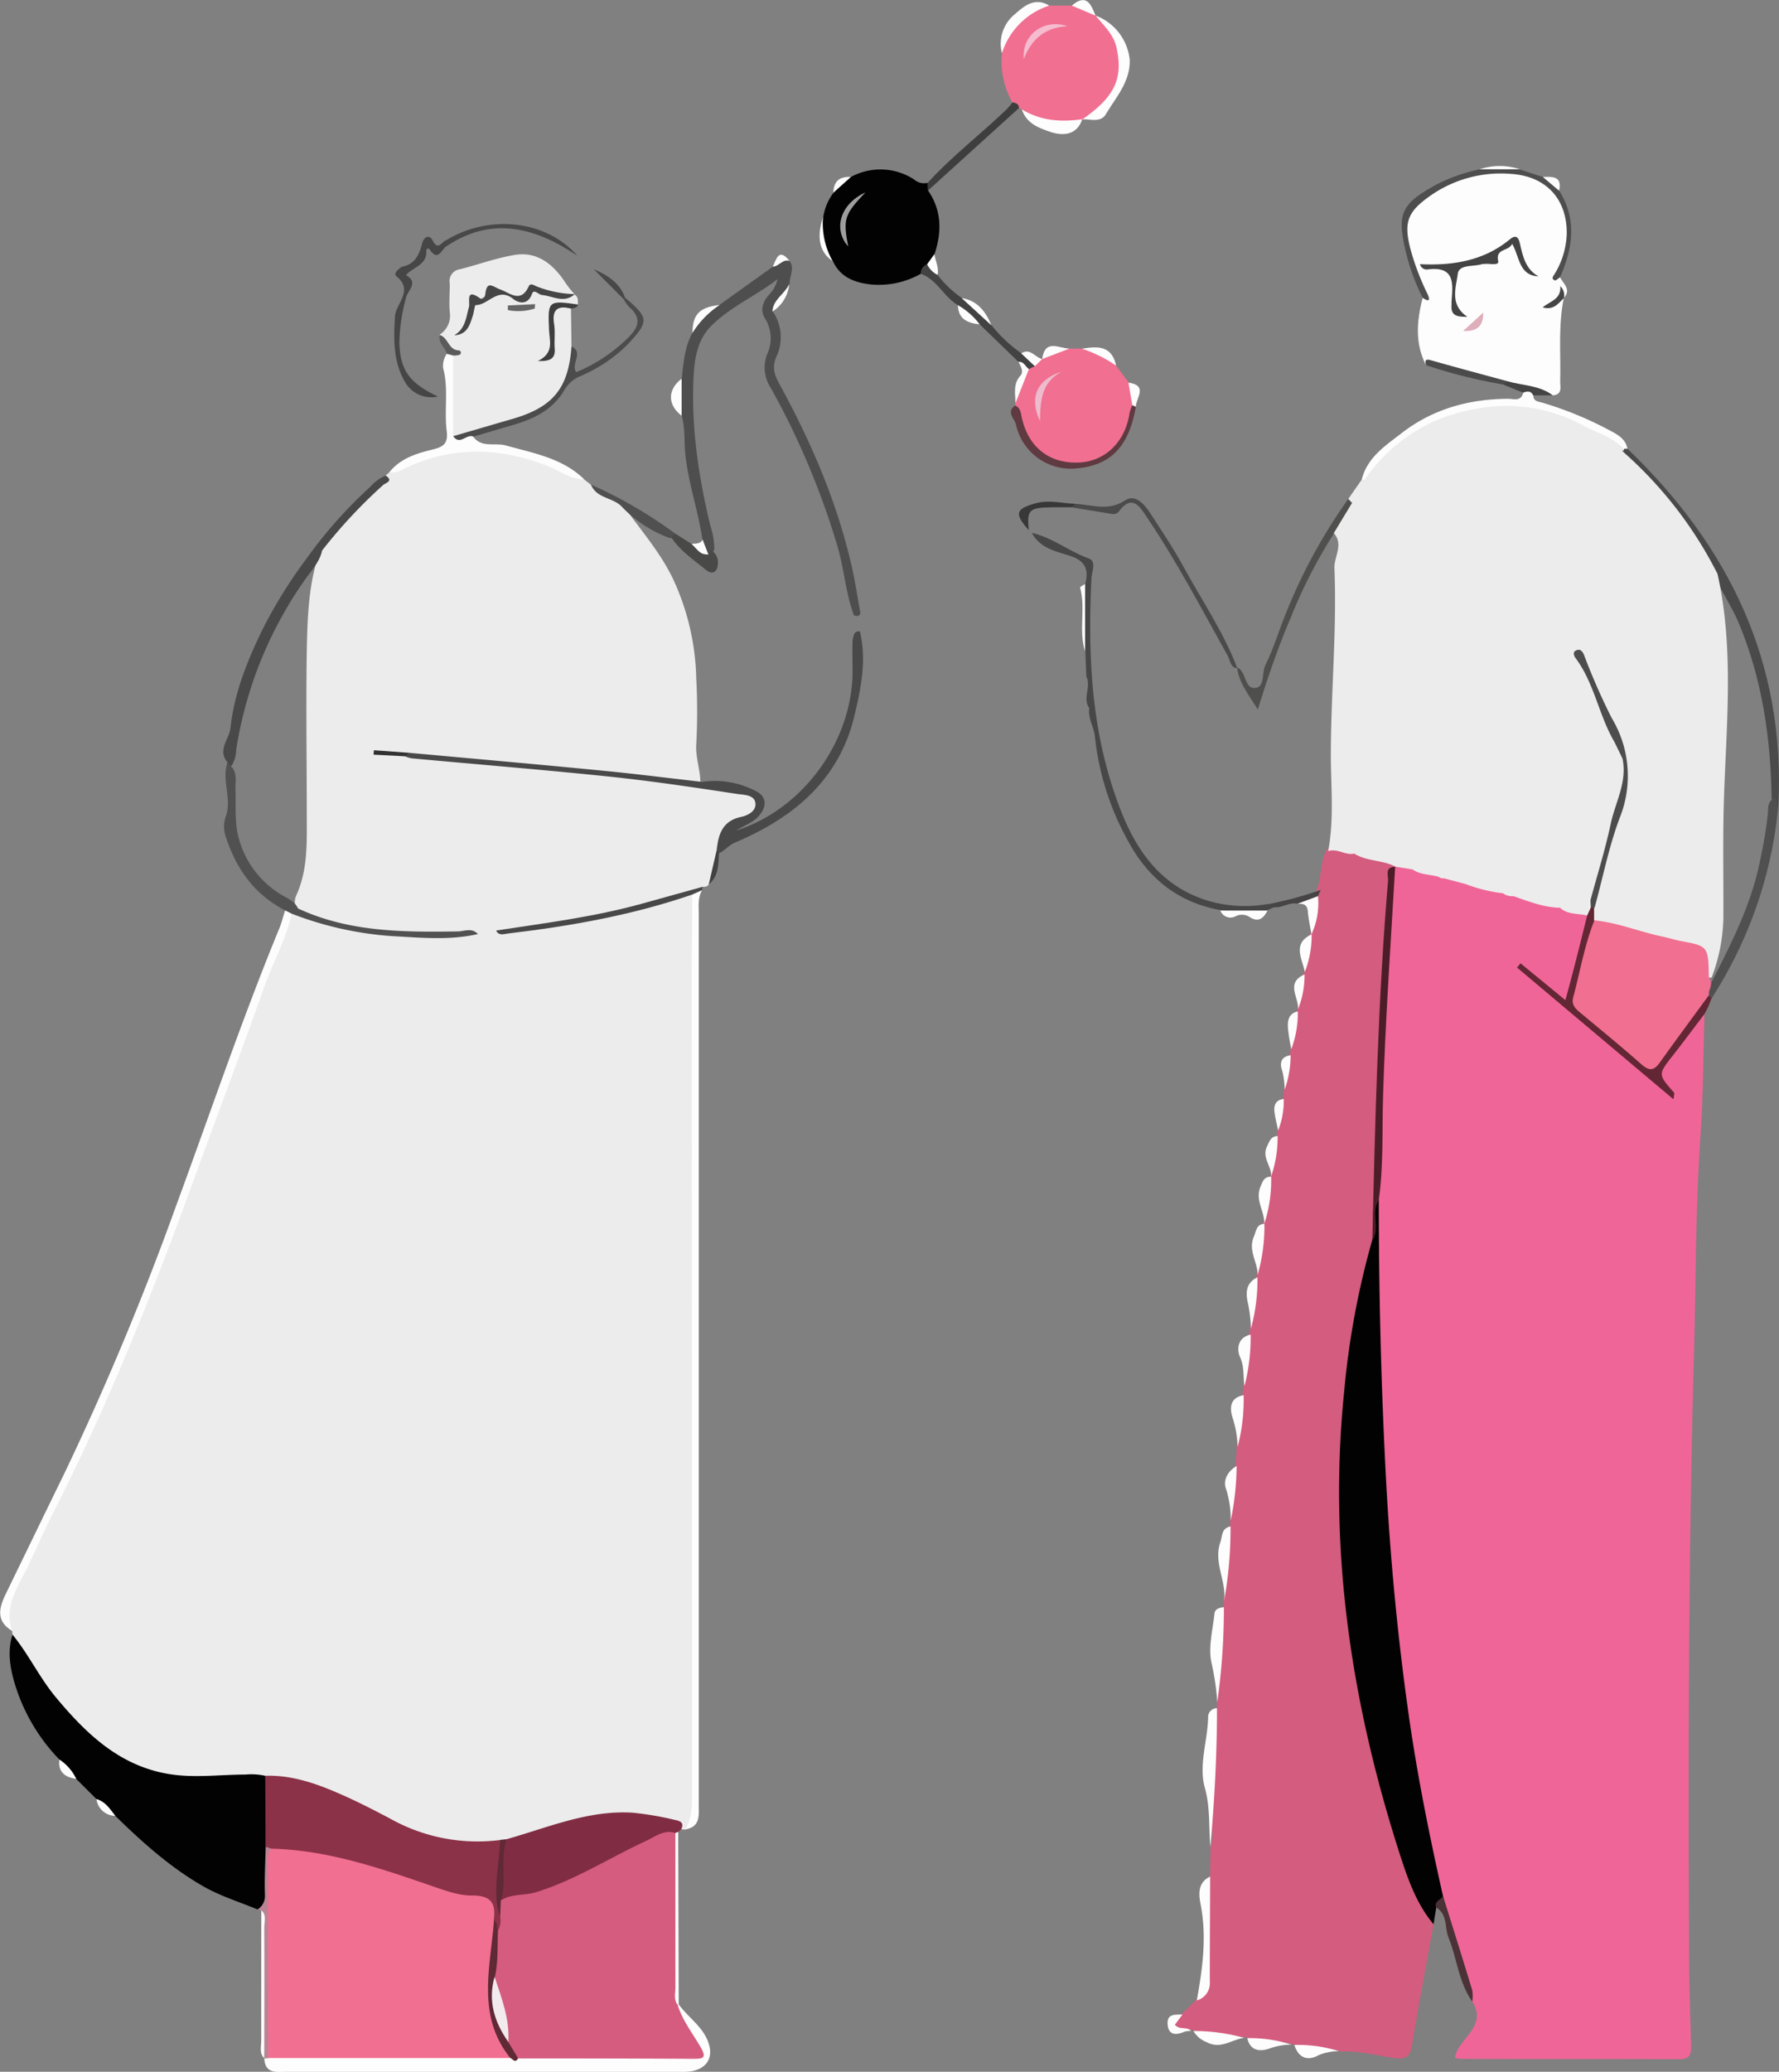 <svg id="Layer_1" data-name="Layer 1" xmlns="http://www.w3.org/2000/svg" viewBox="0 0 317.21 369.32"><rect x="0" y="0" width="317.21" height="369.32" fill="#808080" stroke="none"/><defs><style>.cls-1{fill:#ececec;}.cls-2{fill:#d45c7f;}.cls-3{fill:#fefdfd;}.cls-4{fill:#020202;}.cls-5{fill:#f16f91;}.cls-6{fill:#f16f90;}.cls-7{fill:#802d43;}.cls-8{fill:#4f4e4e;}.cls-9{fill:#494949;}.cls-10{fill:#464746;}.cls-11{fill:#632634;}.cls-12{fill:#515151;}.cls-13{fill:#4a4a4a;}.cls-14{fill:#4e4e4e;}.cls-15{fill:#4f4f4e;}.cls-16{fill:#464646;}.cls-17{fill:#4c4c4c;}.cls-18{fill:#4b4b4b;}.cls-19{fill:#5f3a41;}.cls-20{fill:#424242;}.cls-21{fill:#484848;}.cls-22{fill:#505050;}.cls-23{fill:#3f3e3e;}.cls-24{fill:#bb8396;}.cls-25{fill:#3e3e3e;}.cls-26{fill:#383838;}.cls-27{fill:#494948;}.cls-28{fill:#444;}.cls-29{fill:#464444;}.cls-30{fill:#5c5b5b;}.cls-31{fill:#f06597;}.cls-32{fill:#030202;}.cls-33{fill:#4b3236;}.cls-34{fill:#8b3248;}.cls-35{fill:#5f2935;}.cls-36{fill:#323232;}.cls-37{fill:#4c1d28;}.cls-38{fill:#dfaebb;}.cls-39{fill:#454545;}.cls-40{fill:#676666;}.cls-41{fill:#9f9e9e;}.cls-42{fill:#f5bbce;}.cls-43{fill:#edbbcd;}.cls-44{fill:#d55c7f;}.cls-45{fill:#4d4d4d;}.cls-46{fill:#f2eaed;}</style></defs><title>center illustration</title><path class="cls-1" d="M2.24,291.4l-.1-.71c-1.58-2.3-1.42-4.54-.18-7C8.77,270,15.5,256.33,21.44,242.28c5.43-12.83,10.25-25.9,15-39,4.62-12.92,9.21-25.86,14.5-38.53.34-.81.48-1.77,1.44-2.17,4.1.31,7.77,2.34,11.84,2.84a85.59,85.59,0,0,0,20.48.52,7.1,7.1,0,0,1,4-.57c3.91.43,7.69-.59,11.49-1.11a125.6,125.6,0,0,0,20.58-4.77c1-.32,2.29-1.1,3.14.43.37,4.28.08,8.57.09,12.85q.09,74,.05,148c0,2,.12,4-1.81,5.39l-.73-.06c-6.33-2.92-12.83-2.63-19.33-.84-3.86,1.06-7.67,2.26-11.55,3.22a8,8,0,0,1-1.44.24c-8.19,1.39-15.45-1.23-22.49-5.07-6-3.31-12.27-6.15-19.36-6.28-4,0-8-.14-12,0a25.77,25.77,0,0,1-18-6.19A51.84,51.84,0,0,1,2.24,291.4Z"/><path class="cls-1" d="M88.46,165.88a8.43,8.43,0,0,0-3.25.63c-8-.12-16.17.61-24.09-1.4-2.92-.75-6.09-1.06-8.4-3.4a2.92,2.92,0,0,1,.09-2.06c2.08-4.52,1.9-9.33,1.89-14.13,0-9.79-.15-19.59,0-29.38.11-5.78.28-11.6,2.08-17.18.5-2.6,2.45-4.25,4.08-6.08,2.5-2.81,5.42-5.24,7.89-8.1l.64-.56c11.84-7,23.37-5.09,34.75,1.23l1.2.94c1.55,1.9,4.35,1.92,5.89,3.85,3,4.24,6.41,8.09,8.72,12.84a44.22,44.22,0,0,1,4.2,17.92,111,111,0,0,1,0,11.68c-.16,2.45.8,4.7.73,7.09-8.38-.88-16.75-2-25.14-2.77-8.7-.81-17.39-1.67-26.09-2.31a21,21,0,0,0-4.49-.3c1.11.16,2.38-.16,3.6.21,16.77,1.48,33.54,2.84,50.23,5.09,3.25.44,6.56.38,9.74,1.34,1.21.37,2.34.79,2.46,2.24a2.51,2.51,0,0,1-1.75,2.55,8.28,8.28,0,0,0-5.2,5.7c-.72,2-.66,4.29-1.88,6.16-.27.44-.71.42-1.14.42a79.67,79.67,0,0,1-14.78,4.47A113.43,113.43,0,0,1,88.46,165.88Z"/><path class="cls-2" d="M255.61,343c-1.31,7.25-2.66,14.49-3.88,21.75-.33,2-1.29,2.39-3.06,2.13-3.15-.44-6.25-1.31-9.47-1.17l-.22-.1-.23,0c-2.6-.78-5.5.7-7.95-1.11l-.25-.1-.27,0c-1.6-.67-3.26,0-4.88-.22a5.15,5.15,0,0,1-3-.93l-.26-.09-.27,0c-2.1-.47-4.24.36-6.35-.26a7.56,7.56,0,0,1-2.73-1l-.21-.08-.2.07a4.87,4.87,0,0,0-.83-.23c-.84-.19-2.12.7-2.43-.74-.26-1.21.92-1.5,1.73-2l2.55-2.51c2.19-2.16,1.59-5,1.74-7.63a54.88,54.88,0,0,0-.19-9.84,6.73,6.73,0,0,1,.82-4.61c0-1.76.06-3.51.08-5.26a5.57,5.57,0,0,0,.24-2.94c-.37-5.95-.15-11.89,0-17.83,0-1.4,0-2.81.92-4l0-1.08c.8-4.31-.56-8.65.23-13,.24-1.34-.11-2.8.95-3.94l0-1.05c.72-3.31-.31-6.66.24-10,.19-1.17.12-2.37.92-3.36l0-1.05c.53-1.84.1-3.66,0-5.5a8.57,8.57,0,0,1,1-4.23c.06-1.14.11-2.28.17-3.41.59-1.94,0-3.91.19-5.86.13-1.16,0-2.37.89-3.35,0-.54.07-1.09.11-1.63.61-1.93,0-3.89.17-5.83.11-1.16.09-2.38.93-3.34l.09-1.06c.64-1.91,0-3.88.24-5.81a6.85,6.85,0,0,1,.93-3.34.35.35,0,0,0,0-.45c.66-2.1-.38-4.26.24-6.39.28-.92.22-2,1-2.7h0c.67-1.88-.25-3.83.26-5.73.26-.93.17-1.94,1-2.66h0c.47-2.4-.58-5.05,1.17-7.24l.06-1c.52-1.84-.49-4,1-5.61l.15-1.66c.78-2-.6-4.32,1.07-6.14l.12-1.08c.7-2.19-.5-4.7,1.16-6.72a.34.34,0,0,0,.05-.43c.49-2-.42-4.33,1.15-6.17a.34.34,0,0,0,0-.44c.44-2.23-.46-4.71,1.22-6.72h0c.37-2.25.25-4.55.77-6.78A10.71,10.71,0,0,1,235,158c.67-2.2.43-4.64,1.68-6.71,1.62-.93,3.16-.1,4.73.2,2.38,1.27,5.44.68,7.53,2.76a2.21,2.21,0,0,1-.24,1c-1.49,5.65-.94,11.48-1.41,17.21-1,12.5-1.06,25-1.41,37.57-.1,3.56-.39,7.14-.51,10.71-1.42,6.33-2.93,12.64-3.86,19.07a166,166,0,0,0-1.09,41.78,255.05,255.05,0,0,0,7.47,40.9,99.88,99.88,0,0,0,6.36,16.8A16.46,16.46,0,0,1,255.61,343Z"/><path class="cls-3" d="M278.83,53.18c-1,4.9-.51,9.87-.64,14.8,0,1,.44,2.34-1.29,2.49-2.75-.64-5.52-1.2-8.2-2.11-3.95-.94-7.85-2.11-11.82-3a5.32,5.32,0,0,0-2.62-.28c-2-3.91-1.63-7.94-.58-12-.34-2.57-1.7-4.83-2.32-7.32-.17-.67-.48-1.28-.62-2-.85-4.33.52-7.52,4.45-9.72,5.66-3.15,11.45-5,17.92-2.77a9.74,9.74,0,0,1,6.58,8.65,16,16,0,0,1-1.15,7.31c-.28.67-1.06,1.32-.37,2.18.54,1.17,2.08,2.17.68,3.7-1.56-1.24-.71,1.84-1.74,1.12C277.79,54.39,277.7,52.65,278.83,53.18Z"/><path class="cls-4" d="M2.24,291.4c2.88,3.52,4.81,7.68,7.74,11.19,5.39,6.47,11.29,12.14,20,13.63,4.56.78,9.16.12,13.74.12a11.76,11.76,0,0,1,3.55.21c1.43,2.15.7,4.57.82,6.88a43.31,43.31,0,0,1,0,5.58c-.08,2.79,0,5.58-.06,8.37,0,1.47-.2,2.86-2.12,3-3.24-1.35-6.65-2.39-9.66-4.12-5.85-3.34-10.85-7.83-15.66-12.53a10.92,10.92,0,0,1-3.37-3l-3.6-3.59a7,7,0,0,1-3-3.45,33.17,33.17,0,0,1-8.06-13.8C1.81,297.31,1.28,294.26,2.24,291.4Z"/><path class="cls-1" d="M101.81,55l.09,6.73c1.42,4.08-1.94,9.83-6.49,12-4.19,2-8.91,2.5-13.21,4.24a1.38,1.38,0,0,1-1.61-.46c-.68-4.49-.33-9-.41-13.5-.06-.58,1.35-1.08,0-1.77-1-.52-1.2-1.72-1.8-2.58a4,4,0,0,0,1.82-4c-.15-1.68,0-3.39,0-5.08A2.14,2.14,0,0,1,82,48c3.25-.82,6.44-2,9.73-2.55,3.86-.66,6.67,1.45,8.77,4.47a16.88,16.88,0,0,0,2,2.57c-1.36.69-2.72.15-4.07,0-1.68-.23-3.43-1.7-5,.43-.29.4-1.21.28-1.71,0-2.5-1.49-4.63-.54-6.78.83a2.3,2.3,0,0,0-1,1.72,15,15,0,0,1-.65,2.29c-.13.36-.39.66-.53,1a4.28,4.28,0,0,0,1-2.46c-.1-2.81,3.41-2.25,4-4.41.06-.22,1.06.29,1.63.41,1.8.38,3.69,2,5.33-.42.4-.57,1.08,0,1.64.15,2,.4,4,1.31,6.09.49.73.42.59,1.13.59,1.8-.08,0-.16.14-.25.15C98,55,98,55,98.43,60.18c.08,1,.32,2,0,2.5.51-1.44-.29-3.3-.25-5.16C98.26,54.5,98.53,54.29,101.81,55Z"/><path class="cls-4" d="M151.72,31.55A11,11,0,0,1,163,32a2.68,2.68,0,0,0,2.41.59,1,1,0,0,1,.06,1.36c2.47,3.57,2.47,7.39,1.17,11.34-.51.57-.21,1.47-.84,2a7.8,7.8,0,0,1-1.59,1.5,15.23,15.23,0,0,1-8.94,1.92c-2.94-.35-5.46-1.29-6.78-4.21-2.17-2.25-2.25-4.95-1.7-7.79a9.57,9.57,0,0,1,1.85-4.37C149.06,32.77,150.31,32.08,151.72,31.55Z"/><path class="cls-5" d="M182.2,19.5a1,1,0,0,0-.51-.2,2,2,0,0,1-1.14-1,14.9,14.9,0,0,1-1.9-8.81c1-5.26,3.8-8.07,8.43-8.49h4a5.08,5.08,0,0,1,4.24,1.84l0,0c3.68,2.21,5.47,5.57,4.75,9.71s-2.39,7.77-7.12,8.78l0,0C189,23.12,185.41,22.44,182.2,19.5Z"/><path class="cls-6" d="M199,65.17l2.24,3c1.48,1,1.15,2.54,1,4-.57,4.88-2.66,8.59-7.58,10.36a10,10,0,0,1-13-7.34c-.18-1-.53-1.91-.67-2.89a1.16,1.16,0,0,0,.08-.42,19.4,19.4,0,0,1,1.9-6,5.41,5.41,0,0,1,1.11-1.18c.45-.56,1.18-.49,1.76-.75h0c1.14-1.9,3.19-1.35,4.86-1.81h2.2C195.3,62.4,197.57,62.91,199,65.17Z"/><path class="cls-7" d="M90.32,327.86c7.41-2.08,14.58-5.23,22.55-4.72a55.94,55.94,0,0,1,7.62,1.32c.94.19,1.48.55,1,1.59l-.54.51a1.21,1.21,0,0,1-.67.59c-3.91.93-7.34,3-10.85,4.8-5.19,2.74-10.37,5.51-16.19,6.63-1.42.28-3,1.21-4.39-.36.08-2.33.19-4.67.16-7C89,329.92,89.09,328.67,90.32,327.86Z"/><path class="cls-3" d="M122.2,326.11c1.26-2.05,1.21-4.31,1.21-6.61q0-72.58-.07-145.18c0-4.95.14-9.9.07-14.85.33-.85.84-1.31,1.78-.79-.81,1.38-.59,2.9-.59,4.39V321.72C124.6,323.63,124.89,325.68,122.2,326.11Z"/><path class="cls-3" d="M121,357.28c1.72,2.39,4.44,4.07,5.37,7,.84,2.61-.41,4.45-3.06,4.95a11.18,11.18,0,0,1-2.09.1q-35,0-70.09,0c-1.71,0-3.84.44-4-2.34a2.15,2.15,0,0,1,1-.67A3.87,3.87,0,0,1,49.3,366c13.62-.08,27.25-.25,40.86.08a5,5,0,0,0,2.47.19c9-.56,17.93-.14,26.9-.25,5-.06,5,0,2.48-4.5-.68-1.19-1.56-2.34-1.28-3.87Z"/><path class="cls-3" d="M52,162.9c-1,4.58-3.35,8.69-4.9,13.08-4.21,11.91-8.71,23.71-13,35.58-7.18,19.74-15,39.21-24.56,58-2,3.9-3.64,8-5.69,11.85-1.59,3-2.87,5.9-1.68,9.32-3-1.8-2.32-4.19-1.09-6.7,3.45-7.08,6.87-14.17,10.33-21.24a512.33,512.33,0,0,0,20-47.87c6.08-16.51,11.71-33.18,18.41-49.46.41-1,.66-2.07,1-3.12C51.43,162,51.76,162.36,52,162.9Z"/><path class="cls-8" d="M125.25,96.22c-.74-5.16-2.53-10.1-3.06-15.33-.22-2.25,0-4.57-.64-6.78a6.57,6.57,0,0,1,0-6.6c.35-2.8.5-5.65,1.93-8.2.45-2.8,2.51-4,4.87-5l9.46-6.78c.85-.77,1.54-2,3-1,.94,1.37-.07,2.72,0,4.08-.54,1.94-2.18,3.19-3,4.93a8.16,8.16,0,0,1,.65,8c-.84,1.88-.4,3.25.53,4.94,5.68,10.37,10.33,21.16,12.94,32.75.6,2.68,1,5.4,1.49,8.1-.25.6-.7.53-1.17.36-1.44-3.93-1.72-8.14-2.88-12.16a139.51,139.51,0,0,0-11.93-28.37,6.6,6.6,0,0,1-.66-6,6.64,6.64,0,0,0-.33-6.32c-.94-1.48-.52-2.84.51-4.13a5.92,5.92,0,0,0,1.68-2.94c-3.87,3-8.47,4.92-11.91,8.42-2.38,2.43-2.92,5.78-3.07,9.17-.42,9,.93,17.71,3,26.38a13.34,13.34,0,0,1,.71,4.11,1.41,1.41,0,0,1-.89,1C124.64,98.57,125.68,97.08,125.25,96.22Z"/><path class="cls-9" d="M127.79,151.54c.3-2.8,1-5.19,4.33-5.91,1.14-.24,2.77-1,2.57-2.49s-2.08-1.43-3.19-1.6c-7.56-1.15-15.14-2.29-22.75-3.09-11.78-1.23-23.59-2.18-35.39-3.27a5.21,5.21,0,0,1-1.12-.36c.09-.39.48-.43.74-.62,11.48,1.05,23,2.06,34.44,3.18,5.93.57,11.85,1.33,17.77,2a15.73,15.73,0,0,1,9.5,1.6c2,.92,2.14,2.73.64,4.44-1,1.19-2.56,1.69-4.08,2.64,11.75-3.72,20.5-15.58,20.77-27.91,0-2-.05-4,0-6,.21-.72.12-1.69,1.31-1.61,1.21,5.08.22,10-.95,14.94-2.75,11.63-10.91,18.29-21.32,22.72-1.16.5-1.84,1.45-2.9,1.93A.71.71,0,0,1,127.79,151.54Z"/><path class="cls-10" d="M184,95c3.68.84,6.64,3.3,10.16,4.56,1.39.51.51,2.36.45,3.59-.68,14,0,27.75,5.09,40.95,2.91,7.59,7.35,13.93,15.7,16.47a23.5,23.5,0,0,0,10.64.59c.35.32.93.08,1.23.53l-1.25.55c-2.79,1.14-5.6.49-8.4,0-7.53-1.35-12.9-5.67-16.46-12.29a48.73,48.73,0,0,1-5.93-18.66c-.15-1.67-1.29-3.24-1-5.06-1.27-1.77.4-3.82-.53-5.63l-.18-4.59a79.85,79.85,0,0,1,0-12c.64-2.4,0-4-2.55-4.86S185.46,97.81,184,95Z"/><path class="cls-3" d="M80.79,63.37l0,14.38c1.17.92,2.41-1,3.58.08,1.52,2.11,3.94,1,5.9,1.6,4.93,1.38,10,2.23,13.88,6-2.41.06-4.27-1.48-6.35-2.3-8.72-3.45-17.31-3.67-25.85.48a3.77,3.77,0,0,1-2.55.59c2-2.49,4.82-3.36,7.7-4.06,1.89-.46,2.84-1,2.55-3.32-.47-3.71.36-7.51-.64-11.22a3.86,3.86,0,0,1,.66-2.54A.88.88,0,0,1,80.79,63.37Z"/><path class="cls-3" d="M242.8,85.51c1-4,4.24-6.07,7.15-8.32,5.54-4.29,12-6.07,18.95-6.1,1,0,2.32.54,2.7-1.09.79-.57,1.53-.91,1.81.48,0,1.08.84,1.08,1.63,1.31a63.77,63.77,0,0,1,12,4.94c1.41.75,2.82,1.5,3.15,3.28a.84.84,0,0,1-.83.25c-3.51-1.69-6.92-3.58-10.57-5a29.43,29.43,0,0,0-32.92,8.39,6.88,6.88,0,0,1-2.21,2A.83.83,0,0,1,242.8,85.51Z"/><path class="cls-11" d="M304.54,179.6l-.62,1.15c-1.26,3.22-3.48,5.81-5.65,8.42-1.22,1.47-1.89,2.79-.21,4.38.55.53,1.25,1.4.58,2.09-.86.89-1.62-.11-2.26-.62-7.25-5.81-14.28-11.87-21.39-17.83a25.68,25.68,0,0,1-4-3.55c-.37-.46-.84-1-.46-1.6.5-.76,1.25-.38,1.89-.12a8.49,8.49,0,0,1,2.36,1.81,16.15,16.15,0,0,0,4,3c1.58-4.64,2.38-9.27,3.82-13.71a2.81,2.81,0,0,1,1-1.43.85.85,0,0,1,.83.23,2.79,2.79,0,0,1,.28,2.17c-1.06,3.94-1.86,7.95-3.11,11.84a4.08,4.08,0,0,0,1.48,5c3.17,2.41,6.21,5,9.15,7.68,1.54,1.4,2.6,1.35,3.86-.37,2-2.73,4.11-5.38,5.94-8.23.69-1.07,1.27-2.3,2.63-2.75.46.09.89.2.52.82Z"/><path class="cls-9" d="M68.79,84.78c1.46,1-.09,1.32-.46,1.67A91.21,91.21,0,0,0,57.44,98.13c-.43,2-1.85,3.5-3,5.12a71.74,71.74,0,0,0-12.33,30.42,5.29,5.29,0,0,1-.82,2.83c-.55.16-.92.1-.74-.62-1.84-2.19.34-4.13.55-6.14.67-6.28,3.08-12.16,5.83-17.77a85.83,85.83,0,0,1,7.67-12.32A81.36,81.36,0,0,1,66,86.8,7.37,7.37,0,0,1,68.79,84.78Z"/><path class="cls-12" d="M40.58,135.88l.51.62c1.32,1.18.84,2.77.9,4.2.12,3.16-.26,6.36.8,9.45a16.79,16.79,0,0,0,7.42,9.37c1.09.65,2.35,1.13,2.92,2.42,9.06,4.22,18.73,4.24,28.42,4.1,1.22,0,2.58-.73,3.66.47-5.1,1.16-10.23.63-15.36.36a61,61,0,0,1-17.85-4l-1.2-.6c-5.43-2.83-8.68-7.35-10.54-13.11a5.5,5.5,0,0,1-.07-3.42C41.49,142.45,39.42,139.11,40.58,135.88Z"/><path class="cls-13" d="M289.59,80l.61,0c18.09,17.37,28.21,38.11,26.89,63.67-.9,0-1-.71-1.19-1.34-.17-10.8-1.69-21.33-5.92-31.39-1.16-2.76-2.9-5.2-4.05-8-3.83-7.9-9.33-14.56-15.5-20.71C289.3,81.17,289.3,81.17,289.59,80Z"/><path class="cls-14" d="M278.17,49.43c-.33.2-.74.64-.95.55-.71-.29-.24-.78,0-1.17a14.64,14.64,0,0,0,2.14-7.05c.11-6.22-3.63-10.36-9.94-10.76A21.89,21.89,0,0,0,255,34.92c-4,2.82-4.73,4.67-3.53,9.38a44.92,44.92,0,0,0,3.05,8.07c.55,1.17.31,1.52-.85.71a37.6,37.6,0,0,1-3.52-10.72c-.89-5.09.93-6.68,6.13-9.54a30.23,30.23,0,0,1,7.52-2.62,31.26,31.26,0,0,1,7.17,0l4.16,1.36c1.25.48,2.67.76,2.9,2.45C281.21,39.1,280.46,44.26,278.17,49.43Z"/><path class="cls-15" d="M237.88,95.05a89.15,89.15,0,0,0-7.74,15.09c-2.19,5.1-4,10.35-5.86,16.34-1.7-2.73-3.32-4.72-3.7-7.41a.94.94,0,0,1,.29.06c1.39.91,1.07,3.83,3.09,3.48,1.59-.28,1-2.7,1.69-4.1,1.5-3,2.45-6.34,3.76-9.48a96.82,96.82,0,0,1,11-20.09c.54,0,.78.29.89.76A9.28,9.28,0,0,1,237.88,95.05Z"/><path class="cls-16" d="M79.72,43.83c-1,.48-1.53,3-3.11.63a.33.33,0,0,0-.6.21c.19,2.62-2.42,2.92-3.61,4.38,2.32,1.29.31,2.72,0,4A33.25,33.25,0,0,0,71.21,61c.12,4.94,1.73,7.27,6.89,9.69a5.41,5.41,0,0,1-5.85-2.53c-2.14-3.64-2.07-7.56-1.83-11.71.13-2.32,3.43-4.66.26-7.2-.7-.57.8-1.67,1.12-1.73,2.37-.5,3-2.34,3.5-4.22.38-1.28,1.36-1.4,1.82-.48,1,2,1.64.26,2.43,0A.84.84,0,0,1,79.72,43.83Z"/><path class="cls-17" d="M84.4,77.83c-1.18-.55-2.43,1.64-3.58-.08,3.43-1,6.86-2,10.3-3,7.44-2.09,10.24-5.46,10.78-13,2.29,1.16-.21,3.1.85,4.59A28.66,28.66,0,0,0,112.2,60c1.76-1.77,2.14-3.46,0-5.24a6.83,6.83,0,0,1-1-1.44l.23-.28c4.36,3.69,4.28,4.25.55,8.3a26.73,26.73,0,0,1-8.64,5.77,5.94,5.94,0,0,0-2.74,2.47c-2.14,3.64-5.68,5.22-9.54,6.3C88.85,76.53,86.63,77.18,84.4,77.83Z"/><path class="cls-18" d="M220.63,119.14c-1.28-.14-1.26-1.39-1.68-2.16-4.64-8.34-9.07-16.8-14.42-24.73-1.33-2-2.67-4.27-5.09-1-.39.54-1.1.38-1.68.29L191,90.43c.1-.4.48-.44.76-.61,3,.15,5.85,1.38,8.87-.63,1.72-1.14,3.35.59,4.36,2.13,2.11,3.24,4.27,6.46,6.12,9.86C214.36,107.13,218.22,112.76,220.63,119.14Z"/><path class="cls-19" d="M181,72.3c.88.35,1,1.13,1.15,1.94,1.12,5.37,4.8,8.37,10.05,8.22,4.83-.14,8.48-3.68,9.22-8.9a7.12,7.12,0,0,1,.5-1.35c.39-.23.59-.12.61.32-1.27,7.25-4.61,10.58-11,11a10,10,0,0,1-10.36-7.78C181,74.7,179.31,73.48,181,72.3Z"/><path class="cls-3" d="M217,304.51c0,8.27-.46,16.51-1.17,24.75-.33-3.52,0-7-1-10.57-1.14-4.06.53-8.42.59-12.68A1.55,1.55,0,0,1,217,304.51Z"/><path class="cls-20" d="M184.52,65.28l-1.06.51c-1.1.26-1.05-1.13-1.86-1.28l-6.91-6.69a7.33,7.33,0,0,1-3.89-3.42c-2.52-1.5-3.72-4.56-6.63-5.6a1.77,1.77,0,0,1,1.15-1.71c1.15.12,1.36,1.14,1.85,1.9a19,19,0,0,0,4.29,4.1c2.31,1,3.85,2.91,5.32,4.87a25.55,25.55,0,0,0,5.31,5A2.61,2.61,0,0,1,184.52,65.28Z"/><path class="cls-21" d="M125.19,158.68l-1.78.79c-10.66,3.67-21.69,5.62-32.84,6.94-.73.08-1.61.47-2.11-.53,8.71-1.33,17.46-2.42,26-4.79l10.8-3C125.23,158.29,125.21,158.48,125.19,158.68Z"/><path class="cls-3" d="M193,21.27c5.78-4,7.33-7.32,6.06-12.87-.54-2.36-2.3-3.85-3.69-5.62a9.45,9.45,0,0,1,6.07,7.89c.11,3.91-2.47,6.68-4.29,9.74C196.21,21.9,194.4,21.21,193,21.27Z"/><path class="cls-22" d="M316.47,142.28l.62,1.4A76.3,76.3,0,0,1,305.17,178l-.5-.53a1,1,0,0,1-.26-.88c3.82-7.46,7.78-14.86,9.43-23.22a79.5,79.5,0,0,0,1.38-8.26C315.31,144,315.12,142.78,316.47,142.28Z"/><path class="cls-23" d="M180.55,18.26c.62.08,1.14.28,1.14,1L165.43,34l-.06-1.36c4.37-4.82,9.56-8.75,14.22-13.25C179.94,19,180.23,18.63,180.55,18.26Z"/><path class="cls-3" d="M215.77,334.52c0,6.24-.06,12.48-.05,18.72a3.19,3.19,0,0,1-2.32,3.36c1-5.58,1.79-11.15.73-16.84C213.77,337.87,213.4,335.68,215.77,334.52Z"/><path class="cls-3" d="M218.23,286.51a119.68,119.68,0,0,1-1.18,16.92,45.33,45.33,0,0,0-1-6.88c-.68-2.8.2-6,.51-9C216.69,286.79,217.5,286.56,218.23,286.51Z"/><path class="cls-21" d="M79.72,43.83l-.17-1c7.66-4.69,17.84-3.61,23.37,2.74C95.46,40.56,87.82,38.48,79.72,43.83Z"/><path class="cls-24" d="M47.85,366.89l-.66.06,0,0c-.57-7.62-.09-15.26-.27-22.88,0-1.17.32-2.38-.3-3.5l-.7-.17a2.88,2.88,0,0,0,1.32-2.61c-.1-2.85.07-5.71.13-8.56,1.13-.57,1.26.21,1.38,1,.06,11,0,22,0,33C48.73,364.48,48.79,365.81,47.85,366.89Z"/><path class="cls-3" d="M182.2,19.5c3.35,2.05,7,2.3,10.78,1.75-1,3-3.61,2.95-5.67,2.27S183,22,182.2,19.5Z"/><path class="cls-3" d="M187.08,1a13.06,13.06,0,0,0-8.43,8.49,6.77,6.77,0,0,1,2.36-7C182.68,1,184.57-.53,187.08,1Z"/><path class="cls-3" d="M120.43,326.76a3.07,3.07,0,0,1,.5-.2l.09,30.72-.16.13c-1.34-.47-1.34-1.68-1.35-2.74q-.18-12.74,0-25.47A3,3,0,0,1,120.43,326.76Z"/><path class="cls-3" d="M219.41,272.11a72,72,0,0,1-1.16,13.35c.52-3.5-1.87-6.79-.7-10.39C218,273.87,217.72,272.44,219.41,272.11Z"/><path class="cls-18" d="M254.26,65.09c-.29-1.17.22-1.06,1.09-.81,4.49,1.27,9,2.47,13.49,3.69-.11.43-.49.45-.81.57A90.65,90.65,0,0,1,254.26,65.09Z"/><path class="cls-22" d="M110.84,90.29c-1.58-1.64-4.48-1.42-5.46-3.9a79.17,79.17,0,0,1,15,8.72,1,1,0,0,1-.87.84A22.22,22.22,0,0,1,110.84,90.29Z"/><path class="cls-3" d="M46.59,340.53c1,.87.53,2.05.53,3.07.05,7.77,0,15.54,0,23.31-.92-.9-.54-2.06-.54-3.11C46.58,356,46.59,348.28,46.59,340.53Z"/><path class="cls-3" d="M212.79,362.05a33.58,33.58,0,0,1,9.08,1.23c-2.22.24-4.2,2.13-6.7.76A4.68,4.68,0,0,1,212.79,362.05Z"/><path class="cls-25" d="M101.81,55c-2.48-.62-3.43.27-3,2.83.21,1.37,0,2.79.09,4.17.19,1.89-.7,2.44-3,2.36,3-1.46,2.06-3.65,2-5.58-.23-5.18-.18-5.26,5.16-4.5C102.89,55,102.25,54.87,101.81,55Z"/><path class="cls-3" d="M221.75,248.71a32.53,32.53,0,0,1-1.08,9.21,18,18,0,0,0-.81-4.94C219.29,251.34,219.05,249.21,221.75,248.71Z"/><path class="cls-3" d="M225.46,218.16a31.77,31.77,0,0,1-1.21,9.09c0-2.29-1.75-4.37-.67-6.81C224,219.46,224,218.24,225.46,218.16Z"/><path class="cls-3" d="M226.66,209.76a25.17,25.17,0,0,1-1.22,8.39c.05-2.21-1.66-4.17-.7-6.57C225.16,210.54,225.42,209.75,226.66,209.76Z"/><path class="cls-26" d="M191.78,89.82l-.76.61c-1.18,0-2.36,0-3.53,0-4,.07-4.41.44-4.05,4.08-2.63-2.94-2.35-3.8,1.21-4.79C187.09,89.05,189.4,89.74,191.78,89.82Z"/><path class="cls-3" d="M223,237.91a34.62,34.62,0,0,1-1.1,9.17c-.26-1.68,0-3.35-.76-5.1C220.53,240.69,220.55,238.44,223,237.91Z"/><path class="cls-3" d="M230.8,364.54a24.12,24.12,0,0,1,7.95,1.11,9.21,9.21,0,0,0-3.67.73C233.12,367.46,231.51,366.82,230.8,364.54Z"/><path class="cls-27" d="M119.73,95.85l.66-.74,2.9,1.84c1.26.24,1.76,1.67,3,1.91l.53-.74a2.38,2.38,0,0,1,1.19,2.25c0,1.51-.93,2.2-2.07,1.27C123.77,99.86,121.36,98.27,119.73,95.85Z"/><path class="cls-3" d="M220.5,261.33a49.79,49.79,0,0,1-1.05,9.73,17.87,17.87,0,0,0-.8-5.52C218,263.92,218.87,262.29,220.5,261.33Z"/><path class="cls-3" d="M235,159.75a13.08,13.08,0,0,1-1.16,6.81c-.22-1.36-.53-2.71-.64-4.07s-.88-1.39-1.83-1.39A3.15,3.15,0,0,1,235,159.75Z"/><path class="cls-3" d="M121.54,67.51q0,3.3,0,6.6C119,72.18,119,69.44,121.54,67.51Z"/><path class="cls-3" d="M224.22,227.7a33.25,33.25,0,0,1-1.17,9.15,25.76,25.76,0,0,0-.49-4.35C222.12,230.69,222,228.73,224.22,227.7Z"/><path class="cls-3" d="M222.4,363.32a24.52,24.52,0,0,1,7.88,1.16,11.79,11.79,0,0,0-4,.72C224.56,365.79,222.9,365.53,222.4,363.32Z"/><path class="cls-3" d="M227.81,202.51a21.46,21.46,0,0,1-1.17,7.24c.19-1.83-1.71-3.32-.72-5.39C226.38,203.4,226.62,202.57,227.81,202.51Z"/><path class="cls-28" d="M268,68.54l.81-.57c2.71.77,5.68.7,8.06,2.5h-3.49c-.42-.87-1.1-.71-1.81-.48Z"/><path class="cls-3" d="M217.6,162.32l8.4,0c-.71,1.41-1.64,2.17-3.22,1.13a2.49,2.49,0,0,0-2.49-.1A1.92,1.92,0,0,1,217.6,162.32Z"/><path class="cls-3" d="M233.88,166.55a18,18,0,0,1-1.22,6.72C232.2,170.87,230.35,168.22,233.88,166.55Z"/><path class="cls-3" d="M193.48,104.11v12c-1.2-3.71.15-7.64-.89-11.38C192.56,104.6,193.17,104.31,193.48,104.11Z"/><path class="cls-3" d="M231.41,180.31a18.27,18.27,0,0,1-1.16,6.71,34.59,34.59,0,0,1-.6-3.76C229.57,182,229.74,180.64,231.41,180.31Z"/><path class="cls-3" d="M210.85,359.11l-1.36,1.82c.79,1,2.15.26,2.89,1.11a4.11,4.11,0,0,0-1.18.14c-1.5.64-2.85.66-3-1.31S209.59,359.17,210.85,359.11Z"/><path class="cls-3" d="M181.6,64.51c1-.11,1.23.87,1.86,1.28l-2.4,6.09c0-1.69-.48-3.41.9-4.93C182.6,66.25,182,65.3,181.6,64.51Z"/><path class="cls-3" d="M232.61,173.71a16.32,16.32,0,0,1-1.15,6.17C231.58,177.77,229.19,175.2,232.61,173.71Z"/><path class="cls-3" d="M199,65.17a23.91,23.91,0,0,0-6.07-3C195.64,61.7,198.25,61.55,199,65.17Z"/><path class="cls-3" d="M128.34,54.36a16,16,0,0,0-4.87,5C123.52,56,124.72,54.78,128.34,54.36Z"/><path class="cls-1" d="M241.12,89.69l-.71-.75,2.39-3.43h.59c1.85.14,2,1.18,1,2.31A4.85,4.85,0,0,1,241.12,89.69Z"/><path class="cls-29" d="M235,159.75l-3.63,1.35c-1.46-.32-2.71.74-4.13.63L226,161.2a65,65,0,0,0,9.5-2.56Z"/><path class="cls-21" d="M111.22,53.34,105.88,48c2.46,1.06,4.64,2.42,5.57,5.08A1,1,0,0,0,111.22,53.34Z"/><path class="cls-3" d="M230.13,188.11a18.57,18.57,0,0,1-1.07,6.14,13.68,13.68,0,0,0-.44-3.4C228.13,189.49,228.41,188.35,230.13,188.11Z"/><path class="cls-3" d="M228.91,195.91a14.77,14.77,0,0,1-1,5.61c-.22-1-.49-2.06-.63-3.1C227.08,197.15,227.35,196.08,228.91,195.91Z"/><path class="cls-3" d="M195.35,2.8,191.11,1C193.76-1.27,194.54.81,195.35,2.8Z"/><path class="cls-3" d="M146.75,38.72a13.67,13.67,0,0,0,1.7,7.79C146.14,45,145.56,42.32,146.75,38.72Z"/><path class="cls-3" d="M190.69,62.14,185.83,64C186.33,60.34,188.83,62.11,190.69,62.14Z"/><path class="cls-30" d="M80.79,63.37l-1.09-.29c-.34-1.15-1.62-1.94-1.29-3.35,1.52.41,1.54,2.68,3.39,2.73a.41.41,0,0,1,.12.79A3.17,3.17,0,0,1,80.79,63.37Z"/><path class="cls-3" d="M176.78,58l-5.32-4.87C174.28,53.58,175.76,55.52,176.78,58Z"/><path class="cls-3" d="M202.51,72.53l-.61-.32-.69-4C204.74,68.7,202.58,70.93,202.51,72.53Z"/><path class="cls-3" d="M170.8,54.4a12.87,12.87,0,0,1,3.89,3.42C172.58,57.6,170.87,56.93,170.8,54.4Z"/><path class="cls-3" d="M137.72,55.54c.13-2.19,2.25-3.15,3-4.93A6.42,6.42,0,0,1,137.72,55.54Z"/><path class="cls-3" d="M184.52,65.28,182.09,63c1.61-1.06,2.47.74,3.74,1Z"/><path class="cls-3" d="M10.6,313.66a8.55,8.55,0,0,1,3,3.45C11.63,316.81,10.31,315.94,10.6,313.66Z"/><path class="cls-3" d="M271,30.17l-7.17,0A11.49,11.49,0,0,1,271,30.17Z"/><path class="cls-20" d="M127.79,151.54l.42.6c-.13,2-.08,4.07-1.84,5.54C126.84,155.63,127.31,153.59,127.79,151.54Z"/><path class="cls-3" d="M17.2,320.7c1.6.46,2.43,1.8,3.37,3A3.41,3.41,0,0,1,17.2,320.7Z"/><path class="cls-3" d="M126.31,98.86c-1.3-.1-1.3-.1-3-1.91.72-.06,1.51.06,2-.73C125.6,97.1,126,98,126.31,98.86Z"/><path class="cls-3" d="M278,34l-2.9-2.45C276.83,31.49,278.59,31.37,278,34Z"/><path class="cls-3" d="M167.17,49a4,4,0,0,1-1.85-1.9l1.28-1.78C166.81,46.53,167.43,47.69,167.17,49Z"/><path class="cls-3" d="M140.79,46.53c-1.27-.43-1.9,1-3,1C138.45,46.24,138.81,44.06,140.79,46.53Z"/><path class="cls-3" d="M151.72,31.55l-3.12,2.8C148.64,32.3,149.72,31.42,151.72,31.55Z"/><path class="cls-31" d="M283,163.21c-.62,2.51-1.24,5-1.88,7.52s-1.25,4.82-2,7.56l-8-6.57-.62.76L298.44,196c0-.73.17-1.1.05-1.24-2.88-3.25-2.86-3.23-.17-6.65,1.9-2.42,3.74-4.9,5.6-7.36-.22,7.18-.21,14.37-.7,21.53-.89,12.87-.82,25.75-1.16,38.62-1,36-1.06,71.92-.88,107.89,0,5.29.2,10.58.36,15.87,0,1.51-.2,2.43-2.07,2.42-13.09-.06-26.18,0-39.27-.06a2.5,2.5,0,0,1-.77-.26c.66-3.48,5.87-5.45,3.12-9.92-2.33-6.29-3.61-12.91-6.13-19.13a350,350,0,0,1-6.81-36.78c-1.59-11.57-2.33-23.22-3.36-34.84-.48-5.46-.47-11-.66-16.44-.4-12-1.13-23.91-.37-35.88a18.87,18.87,0,0,0,.59-5.6c-.33-9.74.44-19.47.79-29.19a226.27,226.27,0,0,1,1.61-22.78,3.06,3.06,0,0,1,.56-1.66l.11,0c1-.87,2.05-.29,3.08-.06,1.55.59,3.26.58,4.78,1.29s3.26.43,4.76,1.19c2.16.59,4.33,1.11,6.48,1.73.73.2,1.45.44,2.18.64,2.73.62,5.41,1.39,8.15,2C279.74,162.21,281.89,161.48,283,163.21Z"/><path class="cls-32" d="M245.85,213.89c0,15.8.38,31.58,1.16,47.35.77,15.57,2.2,31.07,4.47,46.5C253,317.9,255.05,328,257.3,338c.42,1.18-1,1.3-1.21,2.08l-.48,2.94c-3.13-3.74-4.67-8.31-6.11-12.79-8.57-26.73-12.69-54-9.83-82.14a146.76,146.76,0,0,1,5-27c.45-1.83.07-3.7.22-5.55C245,214.89,244.53,213.87,245.85,213.89Z"/><path class="cls-33" d="M256.09,340.05c-.43-1.19.88-1.35,1.21-2.08,1.75,5.61,3.52,11.22,5.22,16.84a7.23,7.23,0,0,1,0,2c-2.43-3.44-2.72-7.68-4.25-11.45C257.57,343.61,258.15,341.27,256.09,340.05Z"/><path class="cls-34" d="M48.4,329.55l-1.06-.36q0-6.33-.05-12.64c4.81-.15,9.21,1.42,13.5,3.31,3,1.32,5.93,2.82,8.83,4.36A31.82,31.82,0,0,0,89.21,328c.79,2.56-.1,5.12-.1,7.67a19.08,19.08,0,0,0,.62,5.84c.1,1.05.34,2.14-.91,2.74-.89-.4-1.08-1.27-1.37-2.07-.09-2.25-1.23-3.14-3.52-3.45-6.44-.85-12.38-3.57-18.55-5.43a77.69,77.69,0,0,0-14.32-2.74C50.1,330.43,49,330.56,48.4,329.55Z"/><path class="cls-35" d="M89.18,341.71c-1.12-3.27-.64-6.61-.31-9.91.13-1.27.26-2.54.34-3.82l1.11-.12c-1.19,3.56.1,7.36-1,10.93A2.09,2.09,0,0,1,89.18,341.71Z"/><path class="cls-36" d="M73,134.2l-.74.62-5.66-.29.07-.79Z"/><path class="cls-1" d="M278.17,161.82c-2.93-.06-5.6-1.13-8.3-2.07.28-2-.63-3.88-.59-5.89-1.19,1.65.42,3.9-1.28,5.38a27.78,27.78,0,0,1-6.65-1.64,3.73,3.73,0,0,1-.37-.81c-.56-1.73-1-3.74-2.86-.74a1,1,0,0,1-1.53.28c-1.57-.49-3.32-.34-4.73-1.35-.07-.47.22-.71.57-.93.56-.33,1.49-.51.94-1.48a1.38,1.38,0,0,0-1.87-.44c-1.66.71-3.12,0-4.64-.49a3.73,3.73,0,0,1-3-3.36,8.68,8.68,0,0,0-.14-.89,3.85,3.85,0,0,0-2.16-2.7c-.28-.14-.58.13-.63.44-.2,1.21.86,1.69,1.44,2.46,1.54,2,1.24,3.43-.94,4.59-1.58.31-3-1-4.61-.45,1.07-5.63.5-11.32.48-17,0-11.16,1.09-22.29.64-33.44-.08-2.09,1.69-4.21-.11-6.26l3.24-5.36a5.27,5.27,0,0,1,2.36-2c1.55-.55,1.16-1.52-.08-2.22,5.93-8.4,14.29-12.53,24.31-13.09a29.28,29.28,0,0,1,14.93,3.64c2.36,1.22,5,1.94,6.95,4-.51.32-.27.4.09.73a72.49,72.49,0,0,1,16.62,21.58c3,13.43,1.55,27,1.13,40.5-.21,7-.05,14-.09,21a31.35,31.35,0,0,1-2.09,10.44c-1.44.24-1.36-1-1.35-1.69,0-2.63-1.73-3.37-3.78-3.8-4.36-.92-8.6-2.31-12.93-3.36a4.6,4.6,0,0,1-2.9-1.33l0-2.23c-.61-2.94,1.13-5.41,1.71-8.1,1.12-5.23,2.65-10.37,4.06-15.53a3.37,3.37,0,0,0-.06-2.61c-3-5.62-4.93-11.72-7.75-17.42,2.19,4.48,3.72,9.24,6,13.68a2.7,2.7,0,0,0,1.39,3.29c1.49,1.84.24,3.73-.24,5.36-1.95,6.61-3.15,13.42-5.53,19.9-1.2,1.11-2.4.75-3.45-.17a3.37,3.37,0,0,1-1.26-3.71c.22-.79,1.13-1.65.11-2.41a2.22,2.22,0,0,0-2.54.17,3,3,0,0,1-3.43-.25c.66,2.23,2.11,2.81,3.54,3.49C278.82,158.45,279.52,159.85,278.17,161.82Z"/><path class="cls-37" d="M245.85,213.89c-1.49,2.23.35,5-1.15,7.21.49-21.4,1-42.8,2.8-64.14.07-.86-.66-2.43,1.27-2.42-.78,13.61-1.75,27.22-2.16,40.86C246.42,201.56,246.72,207.75,245.85,213.89Z"/><path class="cls-1" d="M241.48,152.18c1.79-1.77,1.91-3.44-.4-4.82-1.61-1-1.5-2.16-.69-3.52.44-.75,1.16-1,1.66-.21,1,1.45,2.9,2.23,2.65,4.64-.2,2,4,4.17,6.07,3.28.75-.31,1.4-.81,2.22-.52a2.3,2.3,0,0,1,1.75,2.16c0,2.12-2.19.75-2.88,1.79l-3-.48C246.55,153.29,243.75,153.57,241.48,152.18Z"/><path class="cls-28" d="M261.65,56.48c-1.77,0-3-.13-2.83-2.13,0-.2,0-.4,0-.6.22-3.09.7-6.33-4.19-5.73a1.24,1.24,0,0,1-1.44-.93c5.85.29,11.38-.58,16.06-4.45,1.08-.88,1.53-.31,1.78.84.51,2.24,1,4.51,3.3,5.79-3.51-.18-3.34-3.43-4.7-5.81-.6,1.38-3,.77-2.49,3.07.14.63-.66.54-1.13.56a7,7,0,0,0-1.78,0c-1.52.48-4.08,0-4.3,1.74C259.62,51.3,258.43,54.31,261.65,56.48Z"/><path class="cls-38" d="M260.89,59l3.58-3.28C264.5,57.93,263.6,59.16,260.89,59Z"/><path class="cls-39" d="M278.83,53.18c-1,.89-1.75,2.17-3.76,1.62,1.35-1.14,3.32-1.43,3.14-3.78a2.19,2.19,0,0,1,.64,2.11Z"/><path class="cls-16" d="M102.41,52.51c-1.91,1.6-3.84.26-5.77.08-.62-.06-1.44-1.16-1.78-.21-.75,2.1-2.43,1.65-3.34.92-2.77-2.23-4.44,1.11-6.72,1.09-.16,0-.29,1.26-.5,1.91-.54,1.65-1,3.37-3.32,3.47,2-1.14,2.1-3.14,2.63-5,.26-.93-.7-3.51,2-1.58.6.43.88-.38.92-.76.31-2.57,1.35-1.29,2.72-.81,1.55.53,3.6,2.52,5-.53.35-.77,1-.18,1.52,0a19.93,19.93,0,0,0,6.69,1.34Z"/><path class="cls-40" d="M95.34,55a9.48,9.48,0,0,1-4.78.28l0-.83,4.86-.23Z"/><path class="cls-41" d="M154.32,34.29c-3.8,4-4,4.7-3.09,9.64C148.55,40.89,149.73,36.42,154.32,34.29Z"/><path class="cls-42" d="M190.35,4.67c-3.79.21-6.34,2.06-7.8,5.88C182.13,6.2,186.13,3.26,190.35,4.67Z"/><path class="cls-43" d="M189.34,66.23c-3.71,1.91-3.83,5.38-3.9,8.87C183.48,70.86,184.82,67.7,189.34,66.23Z"/><path class="cls-44" d="M89.18,341.71l.12-2.92c1.9-1.26,4.2-.84,6.27-1.48,7-2.15,13.08-6.13,19.64-9.15,1.63-.75,3.18-2.07,5.22-1.4q0,13.74,0,27.47c0,1.06-.34,2.2.4,3.18.87,2.78,2.68,5.07,4.11,7.54,1.12,1.94.41,2.07-1.3,2.06q-15.65-.08-31.29-.07a4.21,4.21,0,0,1-2.32-3.18c-.1-4-1.72-7.77-2.46-11.69.22-1.63.14-3.28.2-4.92,0-1-.11-2.16.94-2.88A3.39,3.39,0,0,0,89.18,341.71Z"/><path class="cls-6" d="M48.4,329.55c10,.24,19.31,3.45,28.63,6.66,2.34.8,4.81,1.73,7.21,1.69,3.48,0,4.2,1.52,3.79,4.42.63,3.07.18,6.17-.23,9.15a20.65,20.65,0,0,0,3,13.82c.32.54.64,1,.11,1.58l-43.1,0q0-17.42-.06-34.83C47.79,331.18,47.62,330.25,48.4,329.55Z"/><path class="cls-35" d="M91,366.87c-6.1-7.57-3.54-16.18-2.92-24.55.72.47.48,1.3.71,1.95-.12,2.72.06,5.45-.55,8.14A37.68,37.68,0,0,0,90.63,364l1.75,2.91C91.86,367.92,91.42,367,91,366.87Z"/><path class="cls-6" d="M284.29,164.07c4.19.39,8.07,2.05,12.15,2.89,1.06.22,2.1.56,3.17.77,5,.94,5,.93,5.09,6.55.71.86.3,1.7,0,2.55a2.91,2.91,0,0,1,0,.59c-2.93,4-5.89,8-8.75,12-1.09,1.53-1.93,1.48-3.29.29-3.58-3.16-7.28-6.17-10.94-9.23-.85-.72-1.57-1.39-1.19-2.76C281.75,173.2,282.52,168.5,284.29,164.07Z"/><path class="cls-45" d="M287.84,132.22c-2.77-4.74-3.55-10.41-6.89-14.89-.41-.56-.52-1.19.19-1.43s1.05.24,1.32.89a114.79,114.79,0,0,0,4.9,11.17,20,20,0,0,1,1.44,17.85c-1.94,5.17-3,10.67-4.47,16l-.68-.06a.88.88,0,0,1-.06-1.27c1.22-4.53,2.63-9,3.61-13.61.82-3.85,3-7.5,2.1-11.67C288.05,134.6,288.15,133.31,287.84,132.22Z"/><path class="cls-1" d="M283.59,160.51l.06,1.27-.65,1.43c-1.62-.43-3.46-.11-4.83-1.39.28-2.11-.05-3.65-2.66-4a4,4,0,0,1-2.45-2.05c-.47-.76-1.29-1.47-.46-2.35s1.45,0,2,.48c.75.76,1.3.29,1.75-.24,1-1.18,2.05-.7,3.25-.44,1.45.31,1.87.7,1.08,2.17C278.92,158.61,279.89,160.22,283.59,160.51Z"/><path class="cls-1" d="M268,159.24c-.05-1.55.53-3.13-.25-4.65a1.12,1.12,0,0,1,.65-1.69,1.86,1.86,0,0,1,2,.22,1.1,1.1,0,0,1,.2,1.59,2.21,2.21,0,0,0,.37,3.13c1.46,1.49-.71,1.26-1.07,1.91A2.71,2.71,0,0,1,268,159.24Z"/><path class="cls-1" d="M256.59,156.33c.34-.17.89-.25,1-.52.5-1.21,1.37-3,2.35-2.55a3.6,3.6,0,0,1,1.41,4.34Z"/><path class="cls-1" d="M257.21,149.71a1.7,1.7,0,0,1-2.16-1.68c0-1.26,1-1.91,2.23-1.87a2.08,2.08,0,0,1,2.19,2C259.53,149.5,258.44,149.69,257.21,149.71Z"/><path class="cls-1" d="M253.05,88.51c0,1.08,0,2.17-.11,3.24s.47,1.13,1.25,1c-1,.83-2.07.34-1.66-.69C253,90.86,249.61,89.11,253.05,88.51Z"/><path class="cls-1" d="M271.64,86.7c-.9-1.28,1.58-3.55-1.24-4.28.93-1.88,1.56-.7,1.68.31C272.24,84,272.67,85.48,271.64,86.7Z"/><path class="cls-1" d="M262.23,95.91c0,.63-.45.83-1,.91a.81.81,0,0,1-1-.79A1,1,0,0,1,261,94.9C261.63,94.82,262,95.33,262.23,95.91Z"/><path class="cls-1" d="M287.84,132.22c.49,1,1,2,1.46,3C287.42,134.91,286.74,134,287.84,132.22Z"/><path class="cls-46" d="M90.63,364c-2.47-3.53-3.67-7.32-2.44-11.62C89.43,356.19,90.92,359.92,90.63,364Z"/></svg>